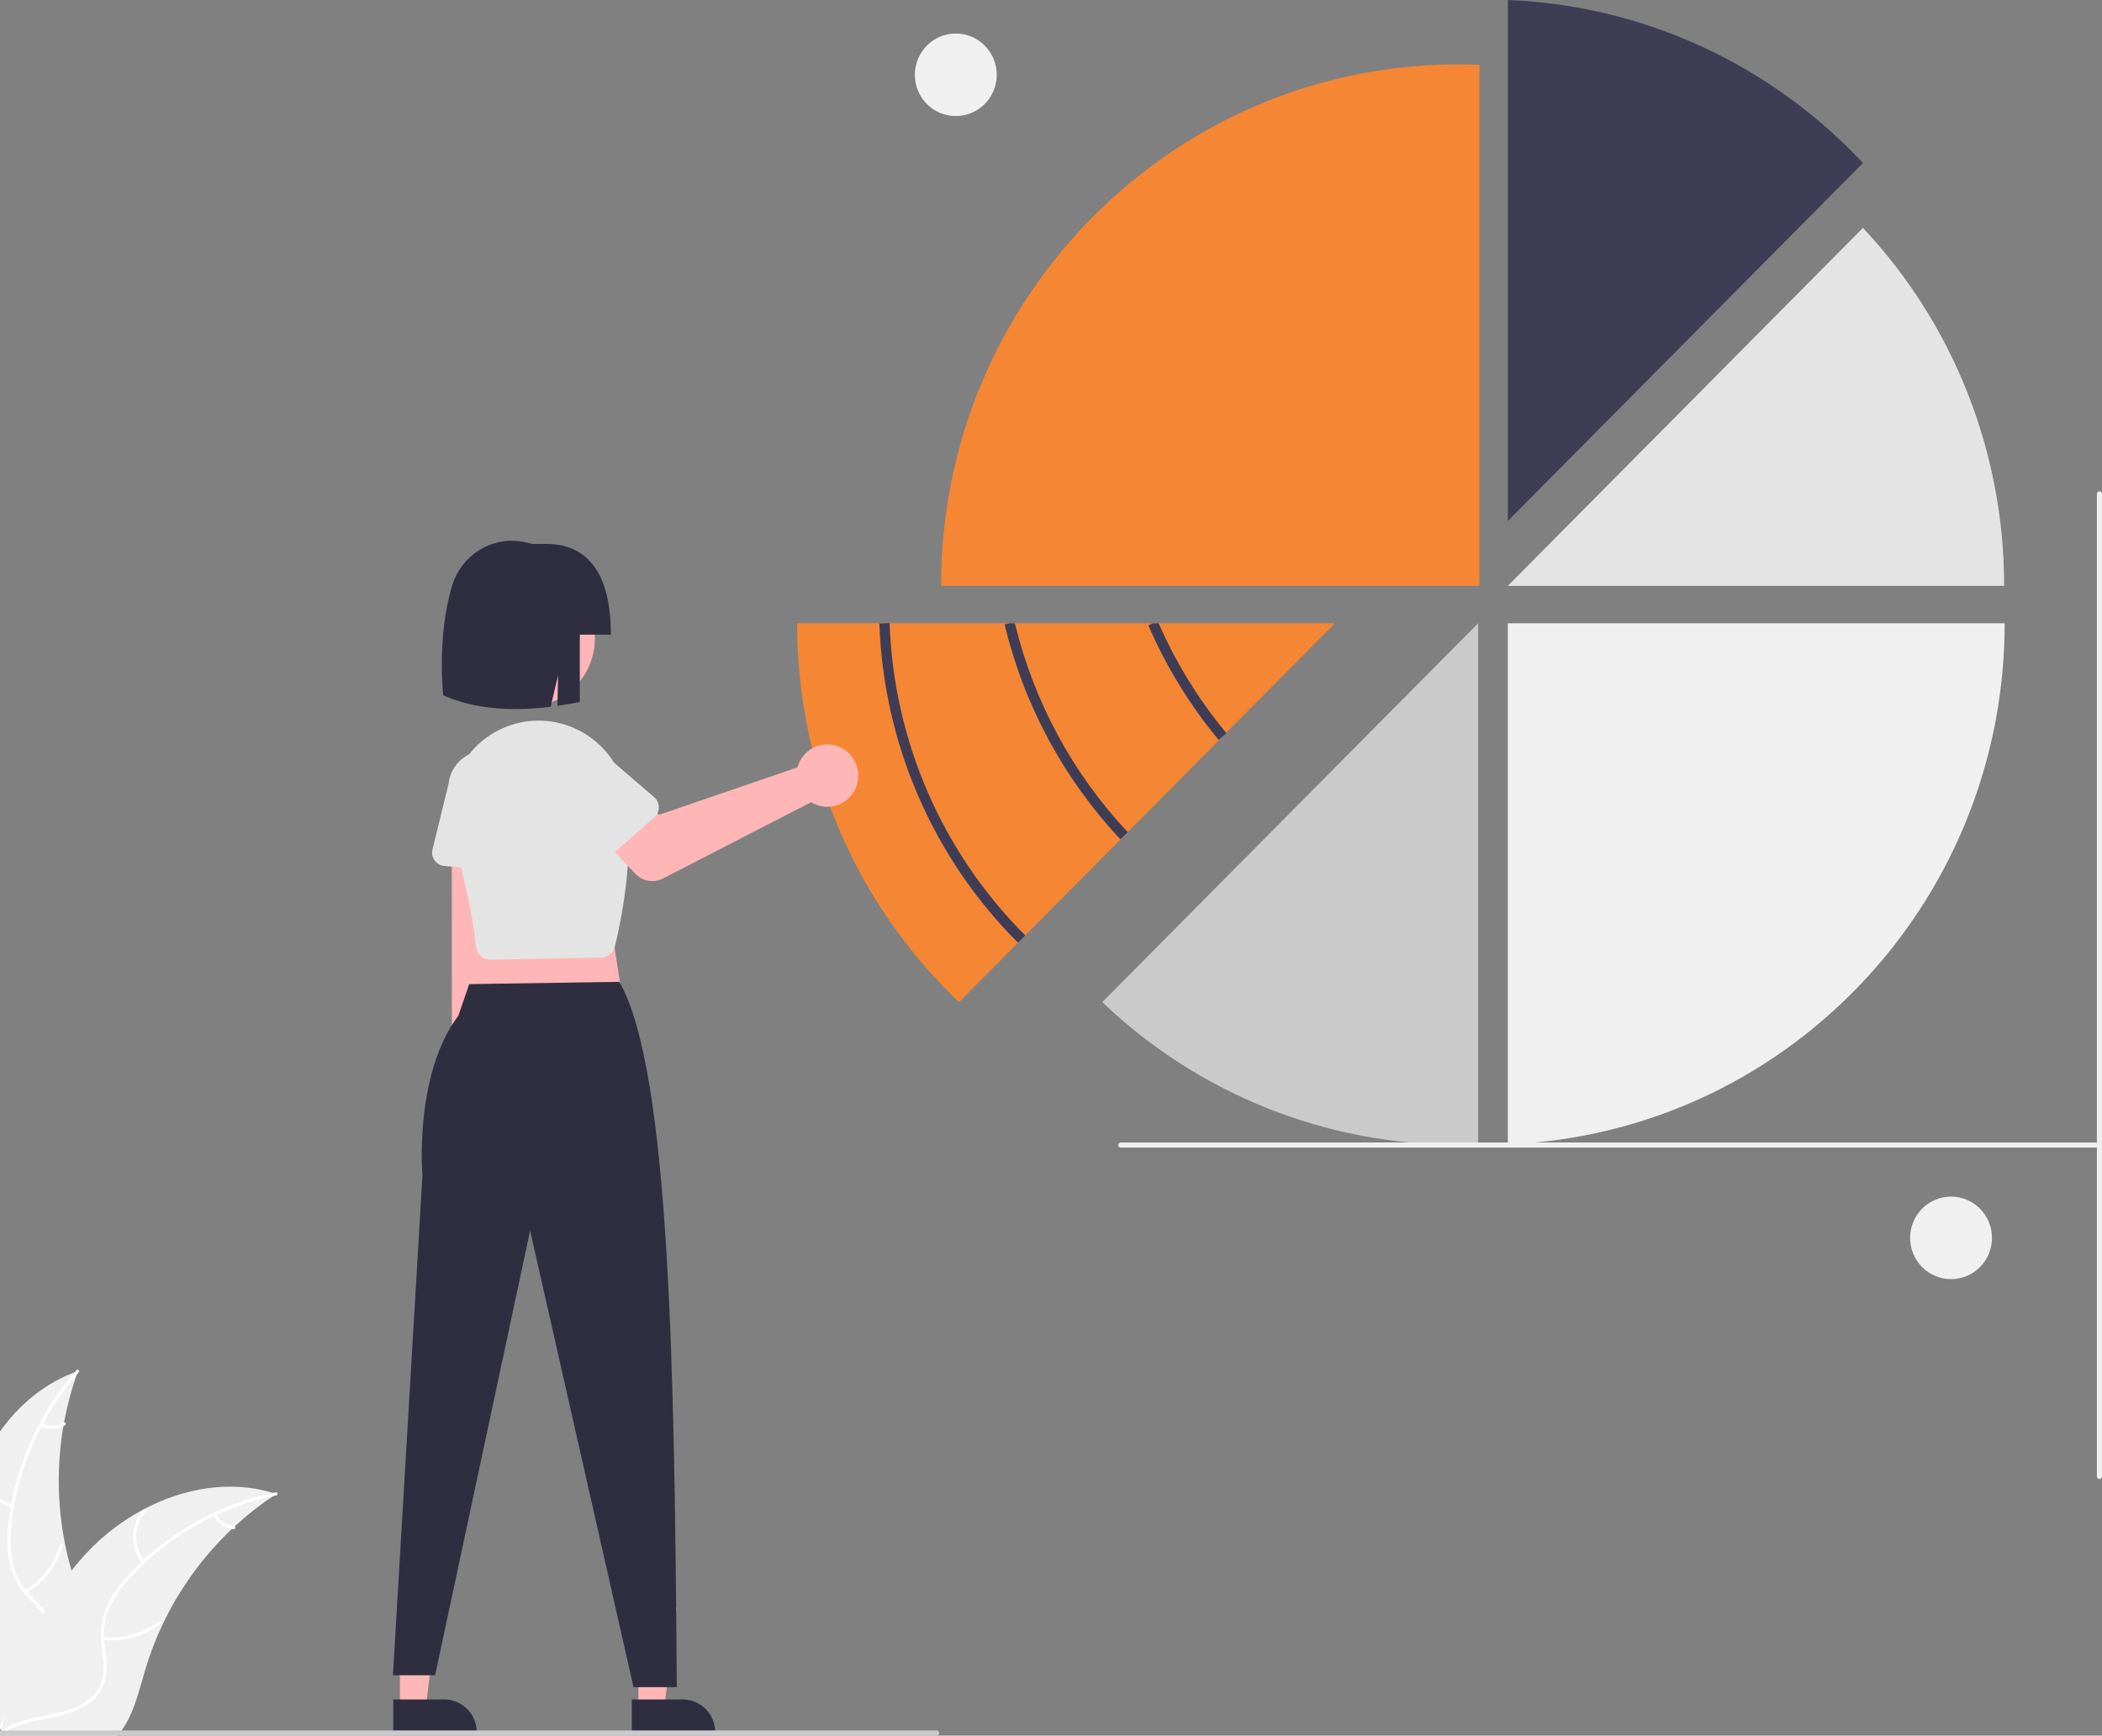 <svg width="155" height="128" viewBox="0 0 155 128" fill="none" xmlns="http://www.w3.org/2000/svg">
<rect x="0" y="0" width="155" height="128" fill="#808080" stroke="none"/>
<g clip-path="url(#clip0_1148_1389)">
<path d="M-2.794 112.841C-2.168 107.767 0.951 102.767 5.752 101.116C3.859 106.339 3.859 112.068 5.753 117.29C6.49 119.302 7.518 121.461 6.825 123.488C6.393 124.75 5.337 125.715 4.157 126.318C2.976 126.922 1.666 127.209 0.372 127.491L0.118 127.703C-1.936 123.028 -3.42 117.915 -2.794 112.841Z" fill="#F0F0F0"/>
<path d="M5.799 101.212C3.004 104.37 1.266 108.335 0.834 112.544C0.725 113.449 0.758 114.365 0.931 115.259C1.129 116.125 1.552 116.922 2.158 117.566C2.711 118.179 3.347 118.741 3.743 119.478C3.94 119.859 4.055 120.277 4.081 120.705C4.106 121.134 4.041 121.563 3.891 121.964C3.541 122.974 2.853 123.798 2.152 124.579C1.373 125.447 0.551 126.336 0.22 127.486C0.18 127.626 -0.032 127.555 0.008 127.416C0.584 125.414 2.511 124.277 3.43 122.474C3.859 121.633 4.039 120.656 3.637 119.768C3.285 118.992 2.63 118.412 2.065 117.796C1.464 117.176 1.024 116.417 0.782 115.586C0.563 114.704 0.495 113.79 0.581 112.885C0.741 110.843 1.218 108.84 1.996 106.948C2.871 104.784 4.108 102.787 5.651 101.043C5.747 100.935 5.894 101.105 5.799 101.212Z" fill="white"/>
<path d="M0.894 111.181C0.203 111.012 -0.406 110.601 -0.824 110.021C-1.241 109.441 -1.441 108.731 -1.387 108.016C-1.376 107.872 -1.153 107.883 -1.164 108.027C-1.215 108.693 -1.029 109.354 -0.639 109.893C-0.249 110.432 0.32 110.813 0.964 110.967C1.104 111 1.033 111.214 0.894 111.181Z" fill="white"/>
<path d="M1.838 117.293C3.085 116.542 4.006 115.344 4.417 113.939C4.457 113.8 4.67 113.871 4.629 114.01C4.199 115.471 3.238 116.715 1.938 117.494C1.814 117.568 1.714 117.367 1.838 117.293Z" fill="white"/>
<path d="M3.079 104.998C3.332 105.119 3.612 105.175 3.893 105.161C4.173 105.147 4.446 105.062 4.686 104.915C4.809 104.84 4.909 105.041 4.787 105.117C4.52 105.278 4.219 105.37 3.909 105.387C3.599 105.404 3.29 105.343 3.008 105.212C2.981 105.201 2.958 105.181 2.945 105.155C2.932 105.128 2.929 105.098 2.937 105.069C2.947 105.041 2.967 105.018 2.993 105.004C3.02 104.991 3.05 104.988 3.079 104.998Z" fill="white"/>
<path d="M20.383 110.179C20.307 110.228 20.232 110.278 20.156 110.329C19.145 110.999 18.19 111.751 17.3 112.577C17.23 112.64 17.16 112.705 17.093 112.769C14.969 114.783 13.235 117.176 11.978 119.827C11.479 120.883 11.06 121.975 10.725 123.095C10.263 124.641 9.884 126.355 8.969 127.62C8.875 127.753 8.773 127.88 8.663 128H0.394C0.375 127.99 0.356 127.983 0.337 127.973L0.007 127.989C0.021 127.93 0.036 127.869 0.049 127.81C0.056 127.776 0.066 127.741 0.073 127.707C0.079 127.684 0.085 127.661 0.088 127.641C0.09 127.633 0.092 127.625 0.094 127.62C0.098 127.599 0.104 127.58 0.107 127.561C0.19 127.22 0.276 126.88 0.364 126.539C0.364 126.537 0.364 126.537 0.366 126.536C1.043 123.943 1.941 121.385 3.196 119.046C3.233 118.975 3.271 118.903 3.313 118.833C3.884 117.781 4.54 116.779 5.273 115.835C5.676 115.32 6.105 114.825 6.558 114.354C7.73 113.137 9.085 112.114 10.572 111.322C13.538 109.743 16.972 109.139 20.141 110.103C20.222 110.128 20.302 110.152 20.383 110.179Z" fill="#F0F0F0"/>
<path d="M20.364 110.285C16.247 111.109 12.491 113.221 9.632 116.319C9.004 116.975 8.484 117.727 8.088 118.546C7.729 119.357 7.592 120.25 7.69 121.133C7.766 121.958 7.938 122.792 7.814 123.621C7.744 124.045 7.586 124.448 7.351 124.806C7.115 125.163 6.807 125.467 6.447 125.696C5.565 126.29 4.523 126.53 3.497 126.728C2.357 126.949 1.17 127.159 0.218 127.877C0.103 127.964 -0.024 127.779 0.091 127.692C1.746 126.443 3.964 126.705 5.775 125.824C6.62 125.412 7.347 124.742 7.556 123.789C7.739 122.955 7.562 122.094 7.478 121.26C7.369 120.4 7.471 119.527 7.774 118.716C8.126 117.879 8.618 117.108 9.227 116.437C10.574 114.905 12.151 113.595 13.902 112.556C15.893 111.36 18.073 110.516 20.347 110.06C20.488 110.032 20.504 110.257 20.364 110.285Z" fill="white"/>
<path d="M10.494 115.267C10.044 114.713 9.803 114.015 9.816 113.298C9.828 112.582 10.093 111.893 10.563 111.356C10.658 111.247 10.83 111.391 10.735 111.5C10.296 112 10.05 112.642 10.039 113.309C10.029 113.976 10.255 114.625 10.678 115.138C10.77 115.25 10.585 115.378 10.494 115.267Z" fill="white"/>
<path d="M7.597 120.72C9.042 120.877 10.492 120.48 11.66 119.608C11.775 119.521 11.902 119.707 11.787 119.793C10.571 120.699 9.06 121.109 7.558 120.942C7.414 120.925 7.455 120.704 7.597 120.72Z" fill="white"/>
<path d="M15.931 111.656C16.061 111.907 16.251 112.122 16.484 112.281C16.716 112.439 16.984 112.538 17.264 112.566C17.407 112.58 17.366 112.802 17.224 112.788C16.915 112.755 16.619 112.646 16.362 112.471C16.105 112.296 15.894 112.061 15.748 111.784C15.732 111.76 15.726 111.73 15.731 111.7C15.736 111.671 15.752 111.645 15.776 111.628C15.8 111.611 15.83 111.604 15.859 111.61C15.888 111.615 15.914 111.632 15.931 111.656Z" fill="white"/>
<path d="M137.373 12.023C130.543 4.713 121.141 0.396 111.188 0V38.421L137.373 12.023Z" fill="#3F3D56"/>
<path d="M137.373 16.807L111.188 43.205H147.782C147.795 33.386 144.069 23.937 137.373 16.807Z" fill="#E4E4E4"/>
<path d="M147.821 45.966C147.823 48.361 147.603 50.75 147.165 53.104C147.131 53.29 147.095 53.475 147.057 53.659C146.231 57.765 144.739 61.705 142.642 65.322C142.531 65.516 142.416 65.71 142.301 65.9V65.902C140.234 69.33 137.65 72.412 134.641 75.037C134.492 75.168 134.343 75.297 134.192 75.425C127.726 80.909 119.631 84.063 111.187 84.387V45.966H147.821Z" fill="#F0F0F0"/>
<path d="M107.486 84.42C107.993 84.42 108.496 84.407 108.998 84.388V45.965L81.281 73.907C88.356 80.67 97.737 84.433 107.486 84.42Z" fill="#CACACA"/>
<path d="M107.538 4.75C86.47 4.75 69.392 21.967 69.392 43.205H109.089V4.784C108.574 4.763 108.058 4.75 107.538 4.75Z" fill="#F58634"/>
<path d="M98.437 45.966L90.417 54.051L90.155 54.315L90.149 54.321L83.156 61.37L82.89 61.638L75.334 69.255L75.068 69.523V69.525L70.719 73.907C66.943 70.317 63.936 65.987 61.883 61.181C59.829 56.376 58.773 51.198 58.779 45.966H98.437Z" fill="#F58634"/>
<path d="M36.217 80.965C36.509 80.786 36.758 80.545 36.948 80.259C37.138 79.973 37.263 79.648 37.314 79.308C37.366 78.968 37.343 78.621 37.247 78.29C37.151 77.96 36.984 77.655 36.759 77.397L37.073 60.101L33.313 60.419L33.322 77.28C32.917 77.691 32.675 78.237 32.643 78.816C32.611 79.394 32.79 79.965 33.147 80.419C33.503 80.873 34.013 81.179 34.579 81.28C35.145 81.38 35.728 81.268 36.217 80.965Z" fill="#FFB6B6"/>
<path d="M37.666 64.335L32.749 63.862C32.609 63.849 32.474 63.805 32.352 63.734C32.23 63.663 32.125 63.567 32.044 63.451C31.963 63.336 31.907 63.204 31.881 63.065C31.855 62.925 31.859 62.782 31.892 62.644L33.073 57.825C33.145 57.103 33.498 56.441 34.055 55.981C34.611 55.522 35.326 55.304 36.041 55.375C36.757 55.446 37.416 55.8 37.873 56.36C38.33 56.919 38.548 57.639 38.48 58.36L38.736 63.302C38.743 63.444 38.72 63.585 38.668 63.717C38.617 63.849 38.537 63.968 38.436 64.066C38.334 64.163 38.213 64.238 38.08 64.285C37.947 64.331 37.806 64.349 37.666 64.335Z" fill="#E4E4E4"/>
<path d="M29.488 125.964H31.396L32.303 118.544L29.487 118.545L29.488 125.964Z" fill="#FFB6B6"/>
<path d="M29.001 125.336L32.758 125.335C33.394 125.335 34.003 125.59 34.452 126.043C34.901 126.495 35.153 127.109 35.153 127.749V127.828L29.001 127.828L29.001 125.336Z" fill="#2F2E41"/>
<path d="M47.074 125.964H48.982L49.89 118.544L47.074 118.545L47.074 125.964Z" fill="#FFB6B6"/>
<path d="M46.587 125.336L50.344 125.335C50.98 125.335 51.589 125.59 52.038 126.043C52.487 126.495 52.739 127.109 52.739 127.749V127.828L46.587 127.828L46.587 125.336Z" fill="#2F2E41"/>
<path d="M44.77 66.36L46.015 74.362L34.187 74.518L35.743 66.831L44.77 66.36Z" fill="#FFB6B6"/>
<path d="M45.672 72.408C49.425 78.998 49.745 101.345 49.906 124.427H46.715L39.09 90.757L32.086 123.548H28.974L31.152 86.678C31.152 86.678 30.51 79.277 33.798 74.911L34.599 72.579L45.672 72.408Z" fill="#2F2E41"/>
<path d="M36.149 70.779C36.08 70.779 36.011 70.772 35.944 70.759C35.716 70.713 35.509 70.593 35.356 70.418C35.202 70.242 35.109 70.021 35.092 69.787C34.975 68.172 34.395 65.361 33.369 61.432C33.022 60.097 33.099 58.686 33.588 57.397C34.077 56.107 34.955 55.005 36.096 54.243C37.239 53.482 38.588 53.1 39.957 53.151C41.325 53.202 42.643 53.683 43.726 54.527C44.42 55.063 44.999 55.735 45.428 56.502C45.857 57.269 46.128 58.116 46.224 58.991C46.734 63.52 45.773 68.066 45.336 69.811C45.278 70.038 45.148 70.241 44.966 70.387C44.783 70.533 44.558 70.615 44.325 70.62L36.172 70.779C36.164 70.779 36.157 70.779 36.149 70.779Z" fill="#E4E4E4"/>
<path d="M58.928 56.252C58.879 56.363 58.839 56.477 58.808 56.594L48.602 60.09L46.63 58.354L43.641 61.011L46.836 64.428C47.094 64.704 47.434 64.888 47.805 64.953C48.175 65.018 48.557 64.959 48.892 64.787L59.812 59.163C60.207 59.407 60.667 59.525 61.129 59.499C61.592 59.474 62.036 59.307 62.402 59.021C62.769 58.735 63.04 58.344 63.18 57.898C63.32 57.453 63.322 56.976 63.187 56.529C63.051 56.083 62.784 55.688 62.42 55.398C62.057 55.109 61.615 54.938 61.152 54.907C60.69 54.877 60.23 54.99 59.832 55.23C59.435 55.47 59.119 55.827 58.928 56.252Z" fill="#FFB6B6"/>
<path d="M48.246 60.282L44.526 63.557C44.42 63.651 44.296 63.72 44.161 63.76C44.026 63.8 43.884 63.811 43.745 63.791C43.606 63.771 43.473 63.721 43.355 63.645C43.236 63.568 43.136 63.467 43.06 63.348L40.399 59.17C39.929 58.621 39.694 57.907 39.745 57.184C39.797 56.461 40.131 55.788 40.674 55.313C41.217 54.838 41.925 54.599 42.642 54.649C43.359 54.699 44.028 55.034 44.501 55.58L48.237 58.789C48.344 58.88 48.431 58.995 48.49 59.123C48.549 59.252 48.58 59.391 48.581 59.533C48.582 59.675 48.553 59.815 48.495 59.944C48.437 60.073 48.352 60.188 48.246 60.282Z" fill="#E4E4E4"/>
<path d="M43.249 49.508C44.574 47.065 43.684 44.002 41.26 42.666C38.837 41.331 35.798 42.228 34.473 44.672C33.148 47.115 34.039 50.178 36.462 51.514C38.886 52.849 41.925 51.951 43.249 49.508Z" fill="#FFB6B6"/>
<path d="M40.237 40.112H39.223C38.737 39.958 38.23 39.88 37.719 39.881C37.635 39.881 37.552 39.883 37.469 39.887C36.521 39.947 35.614 40.301 34.873 40.9C34.132 41.499 33.592 42.314 33.328 43.234C32.194 47.05 32.683 51.272 32.683 51.272C34.338 52.027 36.868 52.585 40.604 52.126L41.153 49.804L41.107 52.057C41.634 51.983 42.183 51.887 42.756 51.77V46.804H45.045C45.045 43.107 43.905 40.112 40.237 40.112Z" fill="#2F2E41"/>
<path d="M154.529 84.636H82.649C82.599 84.636 82.551 84.616 82.515 84.58C82.48 84.545 82.46 84.496 82.46 84.446C82.46 84.395 82.48 84.347 82.515 84.311C82.551 84.276 82.599 84.256 82.649 84.256H154.529C154.579 84.256 154.627 84.276 154.662 84.311C154.697 84.347 154.717 84.395 154.717 84.446C154.717 84.496 154.697 84.545 154.662 84.58C154.627 84.616 154.579 84.636 154.529 84.636Z" fill="#F0F0F0"/>
<path d="M154.623 108.886V36.422C154.623 36.372 154.642 36.323 154.678 36.288C154.713 36.252 154.761 36.232 154.811 36.232C154.861 36.232 154.909 36.252 154.945 36.288C154.98 36.323 155 36.372 155 36.422V108.886C155 108.936 154.98 108.984 154.945 109.02C154.909 109.056 154.861 109.076 154.811 109.076C154.761 109.076 154.713 109.056 154.678 109.02C154.642 108.984 154.623 108.936 154.623 108.886Z" fill="#F0F0F0"/>
<path d="M143.869 94.336C145.536 94.336 146.888 92.973 146.888 91.293C146.888 89.612 145.536 88.25 143.869 88.25C142.202 88.25 140.851 89.612 140.851 91.293C140.851 92.973 142.202 94.336 143.869 94.336Z" fill="#F0F0F0"/>
<path d="M70.48 8.559C72.147 8.559 73.499 7.196 73.499 5.516C73.499 3.835 72.147 2.473 70.48 2.473C68.813 2.473 67.461 3.835 67.461 5.516C67.461 7.196 68.813 8.559 70.48 8.559Z" fill="#F0F0F0"/>
<path d="M69.257 127.81C69.257 127.835 69.252 127.86 69.243 127.883C69.234 127.906 69.22 127.927 69.202 127.945C69.185 127.962 69.164 127.976 69.141 127.986C69.118 127.995 69.093 128 69.069 128H-2.811C-2.861 128 -2.909 127.98 -2.945 127.944C-2.98 127.909 -3 127.86 -3 127.81C-3 127.759 -2.98 127.711 -2.945 127.675C-2.909 127.64 -2.861 127.62 -2.811 127.62H69.069C69.093 127.62 69.118 127.624 69.141 127.634C69.164 127.643 69.185 127.657 69.202 127.675C69.22 127.693 69.234 127.714 69.243 127.737C69.252 127.76 69.257 127.785 69.257 127.81Z" fill="#CACACA"/>
<path d="M75.068 69.525C68.809 63.276 65.152 54.855 64.843 45.98L65.597 45.952C65.899 54.634 69.477 62.872 75.6 68.985L75.068 69.525Z" fill="#3F3D56"/>
<path d="M83.163 61.377L82.616 61.898C78.447 57.46 75.504 51.998 74.081 46.055L74.447 45.966H74.836C76.235 51.742 79.103 57.05 83.156 61.37L83.163 61.377Z" fill="#3F3D56"/>
<path d="M90.438 54.078L90.155 54.315L90.149 54.321L89.859 54.565C87.742 52.012 85.998 49.168 84.678 46.118L85.023 45.966H85.437C86.715 48.882 88.391 51.603 90.417 54.051C90.424 54.06 90.431 54.069 90.438 54.078Z" fill="#3F3D56"/>
</g>
<defs>
<clipPath id="clip0_1148_1389">
<rect width="158" height="128" fill="white" transform="translate(-3)"/>
</clipPath>
</defs>
</svg>

